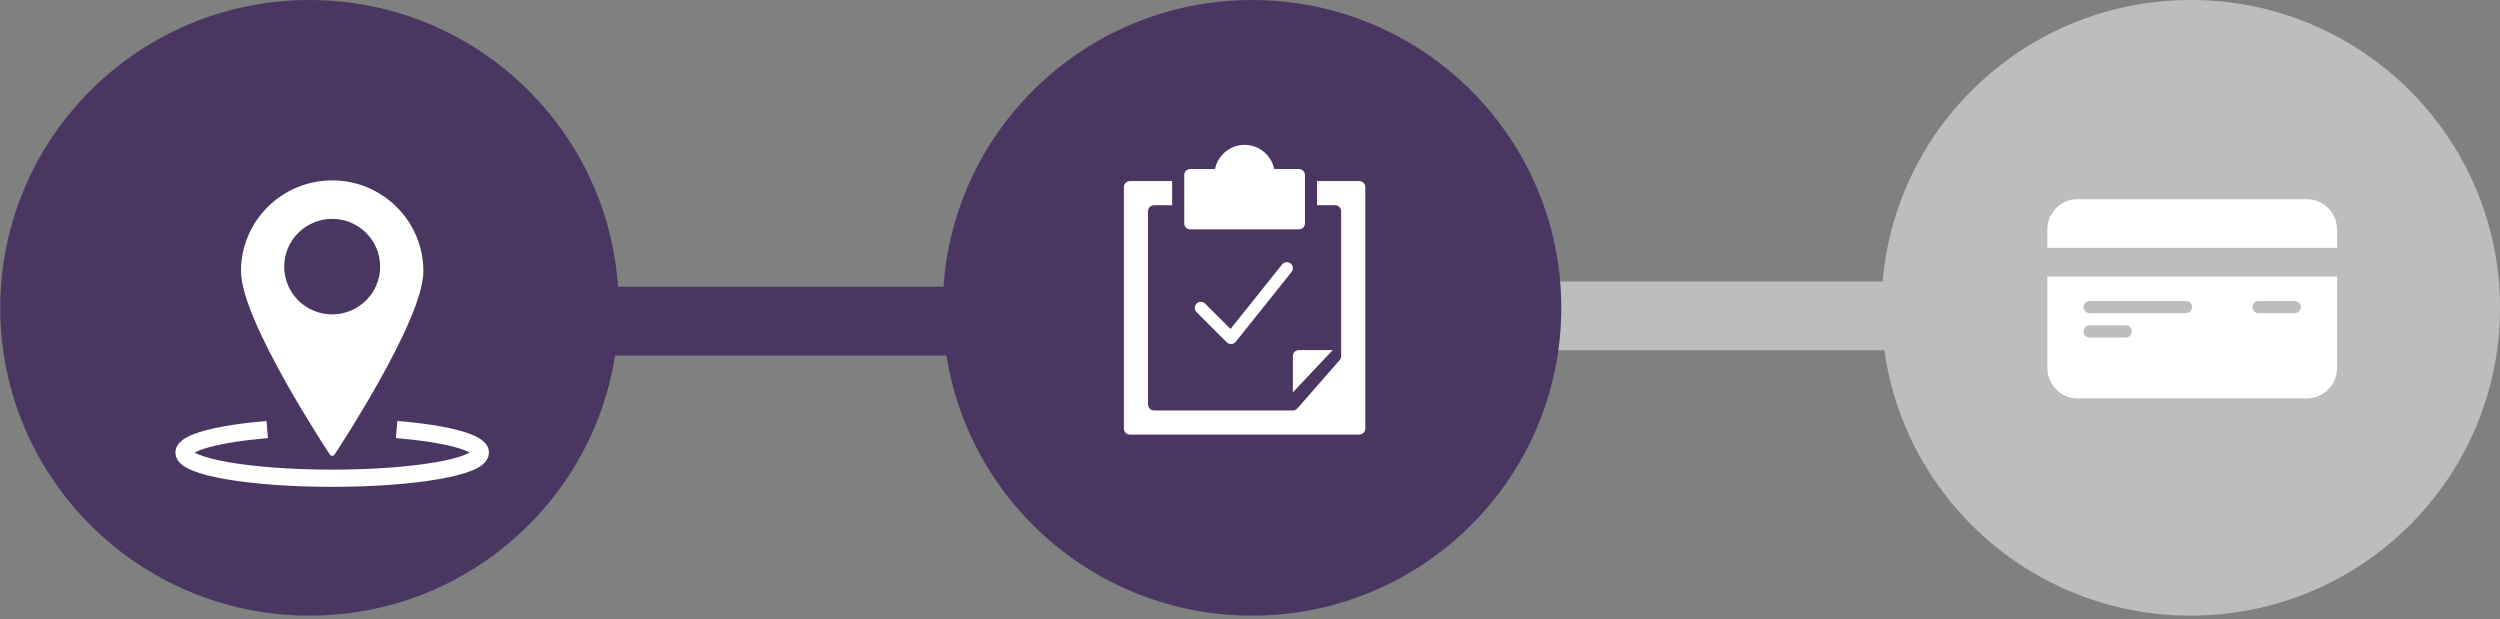 <?xml version="1.0" encoding="UTF-8" standalone="no"?>
<svg width="436px" height="108px" viewBox="0 0 436 108" version="1.1" xmlns="http://www.w3.org/2000/svg" xmlns:xlink="http://www.w3.org/1999/xlink">
    <rect x="0" y="0" width="436" height="108" fill="#808080" stroke="none"/>
    <!-- Generator: Sketch 41 (35326) - http://www.bohemiancoding.com/sketch -->
    <title>ProgressBar03_ReviewBooking</title>
    <desc>Created with Sketch.</desc>
    <defs></defs>
    <g id="Booking" stroke="none" stroke-width="1" fill="none" fill-rule="evenodd">
        <g id="ProgressBar03_ReviewBooking">
            <path d="M219.933,55.083 L364.058,55.083" id="Line3" stroke="#BDBDBD" stroke-width="12" stroke-linecap="square"></path>
            <path d="M89,56 L178.232,56" id="Line2" stroke="#493762" stroke-width="12" stroke-linecap="square"></path>
            <path d="M53.978,107.368 C83.764,107.368 107.91,83.333 107.91,53.684 C107.91,24.035 83.764,0 53.978,0 C24.191,0 0.045,24.035 0.045,53.684 C0.045,83.333 24.191,107.368 53.978,107.368 Z" id="Bubble2" fill="#493762"></path>
            <g id="ProgressBar_Icon1_ChooseDates" transform="translate(31, 31)" stroke-linejoin="round">
                <g transform="translate(0.966, 0.842)">
                    <path d="M41.372,15.454 C41.372,23.925 25.967,47.146 25.967,47.146 C25.967,47.146 10.561,23.925 10.561,15.454 C10.561,6.986 17.455,0.118 25.967,0.118 C34.473,0.118 41.372,6.986 41.372,15.454 L41.372,15.454 Z" id="Stroke-1780" stroke="#FFFFFF" stroke-linecap="round" fill="#FFFFFF"></path>
                    <path d="M33.831,14.658 C33.831,18.982 30.31,22.487 25.966,22.487 C21.62,22.487 18.101,18.982 18.101,14.658 C18.101,10.334 21.62,6.829 25.966,6.829 C30.31,6.829 33.831,10.334 33.831,14.658 L33.831,14.658 Z" id="Stroke-1779" stroke="#493762" stroke-linecap="round" fill="#493762"></path>
                    <path d="M37.202,43.063 C45.849,43.788 51.809,45.32 51.809,47.091 C51.809,49.563 40.24,51.565 25.966,51.565 C11.694,51.565 0.124,49.563 0.124,47.091 C0.124,45.324 6.045,43.799 14.636,43.07" id="Stroke-1781" stroke="#FFFFFF" stroke-width="3"></path>
                </g>
            </g>
            <ellipse id="Bubble3" fill="#493762" cx="218.354" cy="53.684" rx="53.933" ry="53.684"></ellipse>
            <g id="ProgressBar_Icon3_ReviewBooking" transform="translate(196, 25.263)" fill="#FFFFFF">
                <path d="M18.689,34.738 C18.411,34.738 18.141,34.628 17.944,34.43 L12.68,29.167 C12.27,28.755 12.27,28.089 12.68,27.677 C13.093,27.266 13.758,27.266 14.171,27.677 L18.6,32.11 L27.603,20.851 C27.967,20.399 28.63,20.325 29.083,20.689 C29.537,21.049 29.611,21.715 29.249,22.167 L19.512,34.344 C19.325,34.578 19.047,34.719 18.748,34.736 C18.729,34.738 18.708,34.738 18.689,34.738" id="Fill-71"></path>
                <path d="M30.531,4.211 L26.215,4.211 C25.725,1.811 23.598,0.001 21.057,0.001 C18.514,0.001 16.39,1.811 15.899,4.211 L11.584,4.211 C11.003,4.211 10.531,4.683 10.531,5.264 L10.531,13.685 C10.531,14.266 11.003,14.738 11.584,14.738 L30.531,14.738 C31.112,14.738 31.584,14.266 31.584,13.685 L31.584,5.264 C31.584,4.683 31.112,4.211 30.531,4.211" id="Fill-73"></path>
                <path d="M41.057,6.317 L33.689,6.317 L33.689,10.527 L36.847,10.527 C37.428,10.527 37.899,10.999 37.899,11.58 L37.899,36.845 C37.899,37.1 37.807,37.346 37.638,37.538 L30.27,45.959 C30.07,46.188 29.781,46.319 29.478,46.319 L5.268,46.317 C4.687,46.317 4.215,45.845 4.215,45.264 L4.215,11.58 C4.215,10.999 4.687,10.527 5.268,10.527 L8.426,10.527 L8.426,6.317 L1.057,6.317 C0.476,6.317 0.005,6.788 0.005,7.369 L0.005,49.475 C0.005,50.056 0.476,50.527 1.057,50.527 L41.057,50.527 C41.638,50.527 42.11,50.056 42.11,49.475 L42.11,7.369 C42.11,6.788 41.638,6.317 41.057,6.317" id="Fill-75"></path>
                <path d="M36.425,35.79 L30.531,35.79 C29.949,35.79 29.478,36.262 29.478,36.843 L29.478,43.159 L36.425,35.79 Z" id="Fill-77"></path>
            </g>
            <ellipse id="Bubble4" fill="#BDBDBD" cx="382.067" cy="53.684" rx="53.933" ry="53.684"></ellipse>
            <g id="ProgressBar_Icon4_Payment" transform="translate(357.053, 34.737)" fill="#FFFFFF">
                <path d="M5.264,0 C2.361,0 0.001,2.382 0.001,5.307 L0.001,8.491 L50.527,8.491 L50.527,5.307 C50.527,2.382 48.165,0 45.264,0 L5.264,0 Z" id="Fill-5"></path>
                <path d="M7.369,22.001 L13.685,22.001 C14.264,22.001 14.738,22.477 14.738,23.062 C14.738,23.648 14.264,24.124 13.685,24.124 L7.369,24.124 C6.788,24.124 6.317,23.648 6.317,23.062 C6.317,22.477 6.788,22.001 7.369,22.001 L7.369,22.001 Z M7.369,17.755 L24.211,17.755 C24.79,17.755 25.264,18.231 25.264,18.817 C25.264,19.403 24.79,19.878 24.211,19.878 L7.369,19.878 C6.788,19.878 6.317,19.403 6.317,18.817 C6.317,18.231 6.788,17.755 7.369,17.755 L7.369,17.755 Z M36.843,17.755 L43.159,17.755 C43.738,17.755 44.211,18.231 44.211,18.817 C44.211,19.403 43.738,19.878 43.159,19.878 L36.843,19.878 C36.262,19.878 35.79,19.403 35.79,18.817 C35.79,18.231 36.262,17.755 36.843,17.755 L36.843,17.755 Z M0.001,29.431 C0.001,32.356 2.361,34.738 5.264,34.736 L45.264,34.736 C48.165,34.738 50.527,32.356 50.527,29.431 L50.527,13.508 L0.001,13.508 L0.001,29.431 Z" id="Fill-7"></path>
            </g>
        </g>
    </g>
</svg>